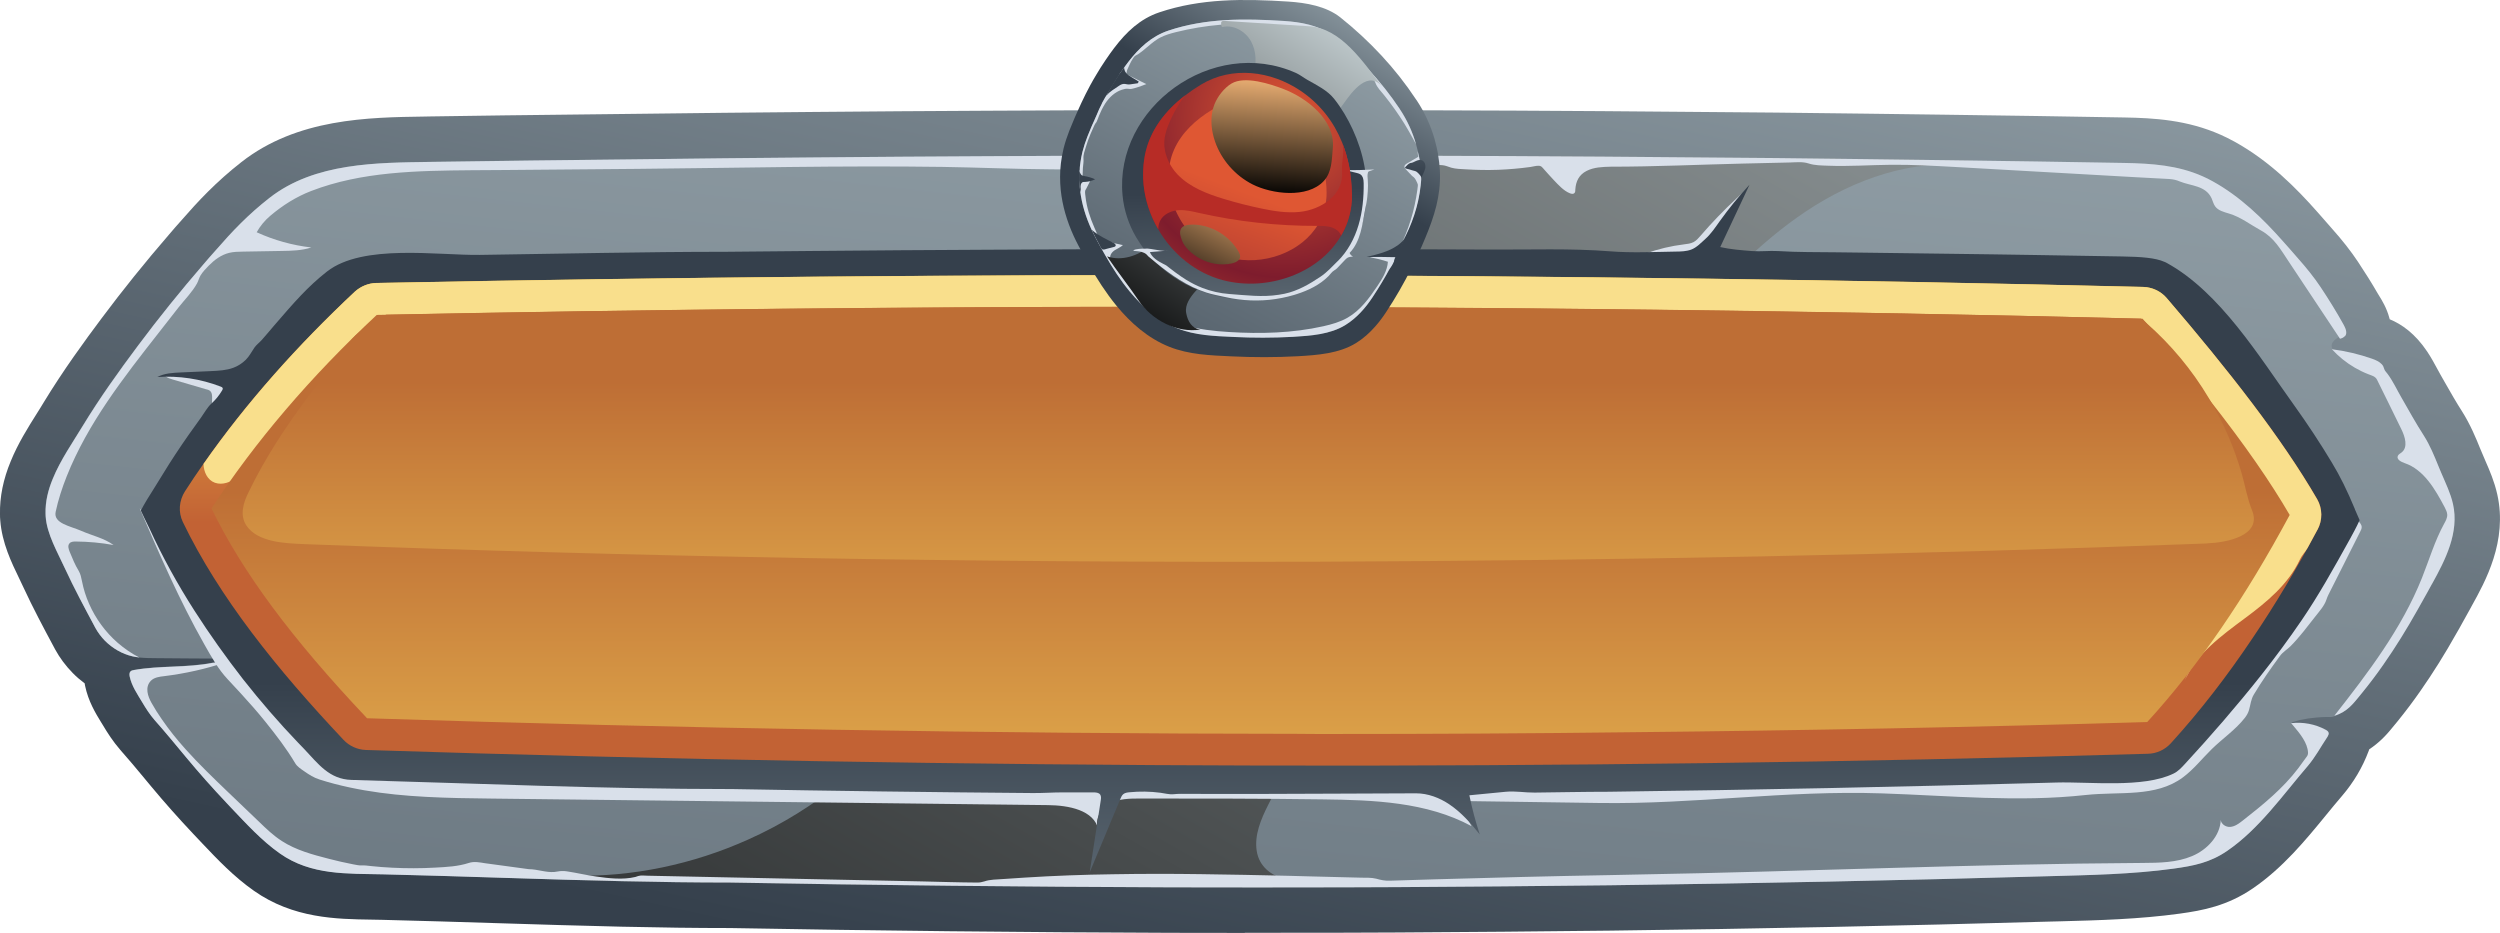<?xml version="1.0" encoding="UTF-8"?>
<svg xmlns="http://www.w3.org/2000/svg" xmlns:xlink="http://www.w3.org/1999/xlink" viewBox="0 0 481.55 179.7">
  <defs>
    <style>
      .cls-1 {
        fill: #f9df8c;
      }

      .cls-2 {
        fill: url(#_ÂÁ_Ï_ÌÌ_È_ËÂÌÚ_203);
      }

      .cls-3 {
        fill: url(#_ÂÁ_Ï_ÌÌ_È_ËÂÌÚ_202);
      }

      .cls-4 {
        fill: url(#_ÂÁ_Ï_ÌÌ_È_ËÂÌÚ_17-11);
      }

      .cls-5 {
        fill: url(#_ÂÁ_Ï_ÌÌ_È_ËÂÌÚ_17-10);
      }

      .cls-6 {
        fill: url(#_ÂÁ_Ï_ÌÌ_È_ËÂÌÚ_7);
      }

      .cls-7 {
        fill: url(#_ÂÁ_Ï_ÌÌ_È_ËÂÌÚ_10);
      }

      .cls-7, .cls-8, .cls-9, .cls-10 {
        mix-blend-mode: screen;
      }

      .cls-11 {
        fill: #d9e0ea;
      }

      .cls-12 {
        isolation: isolate;
      }

      .cls-8 {
        fill: url(#_ÂÁ_Ï_ÌÌ_È_ËÂÌÚ_10-2);
      }

      .cls-13 {
        fill: #b72c26;
        mix-blend-mode: multiply;
      }

      .cls-9 {
        fill: url(#_ÂÁ_Ï_ÌÌ_È_ËÂÌÚ_2);
      }

      .cls-10 {
        fill: url(#_ÂÁ_Ï_ÌÌ_È_ËÂÌÚ_2-2);
      }

      .cls-14 {
        fill: url(#_ÂÁ_Ï_ÌÌ_È_ËÂÌÚ_17-6);
      }

      .cls-15 {
        fill: url(#_ÂÁ_Ï_ÌÌ_È_ËÂÌÚ_17-7);
      }

      .cls-16 {
        fill: url(#_ÂÁ_Ï_ÌÌ_È_ËÂÌÚ_17-8);
      }

      .cls-17 {
        fill: url(#_ÂÁ_Ï_ÌÌ_È_ËÂÌÚ_17-5);
      }

      .cls-18 {
        fill: url(#_ÂÁ_Ï_ÌÌ_È_ËÂÌÚ_17-9);
      }

      .cls-19 {
        fill: url(#_ÂÁ_Ï_ÌÌ_È_ËÂÌÚ_17-2);
      }

      .cls-20 {
        fill: url(#_ÂÁ_Ï_ÌÌ_È_ËÂÌÚ_17-3);
      }

      .cls-21 {
        fill: url(#_ÂÁ_Ï_ÌÌ_È_ËÂÌÚ_17-4);
      }

      .cls-22 {
        fill: url(#_ÂÁ_Ï_ÌÌ_È_ËÂÌÚ_12-2);
      }

      .cls-23 {
        fill: url(#_ÂÁ_Ï_ÌÌ_È_ËÂÌÚ_12);
      }

      .cls-24 {
        fill: url(#_ÂÁ_Ï_ÌÌ_È_ËÂÌÚ_17);
      }
    </style>
    <linearGradient id="_ÂÁ_Ï_ÌÌ_È_ËÂÌÚ_17" data-name="¡ÂÁ˚ÏˇÌÌ˚È „‡‰ËÂÌÚ 17" x1="276.92" y1="-64.98" x2="219.53" y2="195.91" gradientUnits="userSpaceOnUse">
      <stop offset="0" stop-color="#9eacb3"/>
      <stop offset="1" stop-color="#35404c"/>
    </linearGradient>
    <linearGradient id="_ÂÁ_Ï_ÌÌ_È_ËÂÌÚ_17-2" data-name="¡ÂÁ˚ÏˇÌÌ˚È „‡‰ËÂÌÚ 17" x1="260.01" y1="-75.78" x2="196.67" y2="500.43" xlink:href="#_ÂÁ_Ï_ÌÌ_È_ËÂÌÚ_17"/>
    <linearGradient id="_ÂÁ_Ï_ÌÌ_È_ËÂÌÚ_2" data-name="¡ÂÁ˚ÏˇÌÌ˚È „‡‰ËÂÌÚ 2" x1="435.74" y1="-234.84" x2="100.31" y2="354.4" gradientUnits="userSpaceOnUse">
      <stop offset="0" stop-color="#dae6e9"/>
      <stop offset="1" stop-color="#000"/>
    </linearGradient>
    <linearGradient id="_ÂÁ_Ï_ÌÌ_È_ËÂÌÚ_17-3" data-name="¡ÂÁ˚ÏˇÌÌ˚È „‡‰ËÂÌÚ 17" x1="240.83" y1="243.22" x2="240.83" y2="131.46" xlink:href="#_ÂÁ_Ï_ÌÌ_È_ËÂÌÚ_17"/>
    <linearGradient id="_ÂÁ_Ï_ÌÌ_È_ËÂÌÚ_7" data-name="¡ÂÁ˚ÏˇÌÌ˚È „‡‰ËÂÌÚ 7" x1="240.87" y1="48.32" x2="240.87" y2="100.64" gradientUnits="userSpaceOnUse">
      <stop offset="0" stop-color="#f6cb51"/>
      <stop offset="1" stop-color="#c26234"/>
    </linearGradient>
    <linearGradient id="_ÂÁ_Ï_ÌÌ_È_ËÂÌÚ_12" data-name="¡ÂÁ˚ÏˇÌÌ˚È „‡‰ËÂÌÚ 12" x1="240.87" y1="186.88" x2="240.87" y2="94.76" gradientUnits="userSpaceOnUse">
      <stop offset="0" stop-color="#f6cf5a"/>
      <stop offset="1" stop-color="#be6e35"/>
    </linearGradient>
    <linearGradient id="_ÂÁ_Ï_ÌÌ_È_ËÂÌÚ_12-2" data-name="¡ÂÁ˚ÏˇÌÌ˚È „‡‰ËÂÌÚ 12" x1="240.44" y1="156.44" x2="240.44" y2="73.63" xlink:href="#_ÂÁ_Ï_ÌÌ_È_ËÂÌÚ_12"/>
    <linearGradient id="_ÂÁ_Ï_ÌÌ_È_ËÂÌÚ_17-4" data-name="¡ÂÁ˚ÏˇÌÌ˚È „‡‰ËÂÌÚ 17" x1="263.61" y1="-4.08" x2="245.57" y2="26.39" xlink:href="#_ÂÁ_Ï_ÌÌ_È_ËÂÌÚ_17"/>
    <linearGradient id="_ÂÁ_Ï_ÌÌ_È_ËÂÌÚ_17-5" data-name="¡ÂÁ˚ÏˇÌÌ˚È „‡‰ËÂÌÚ 17" x1="263.94" y1="-8.59" x2="205.87" y2="99.13" xlink:href="#_ÂÁ_Ï_ÌÌ_È_ËÂÌÚ_17"/>
    <linearGradient id="_ÂÁ_Ï_ÌÌ_È_ËÂÌÚ_17-6" data-name="¡ÂÁ˚ÏˇÌÌ˚È „‡‰ËÂÌÚ 17" x1="277.58" y1="7.74" x2="277.87" y2="35.72" gradientTransform="translate(-22.97 -6.68) rotate(.94) scale(1.06 1) skewX(1.83)" xlink:href="#_ÂÁ_Ï_ÌÌ_È_ËÂÌÚ_17"/>
    <linearGradient id="_ÂÁ_Ï_ÌÌ_È_ËÂÌÚ_17-7" data-name="¡ÂÁ˚ÏˇÌÌ˚È „‡‰ËÂÌÚ 17" x1="212.22" y1="11.46" x2="212.48" y2="36.66" xlink:href="#_ÂÁ_Ï_ÌÌ_È_ËÂÌÚ_17"/>
    <linearGradient id="_ÂÁ_Ï_ÌÌ_È_ËÂÌÚ_17-8" data-name="¡ÂÁ˚ÏˇÌÌ˚È „‡‰ËÂÌÚ 17" x1="266.54" y1="1.73" x2="266.88" y2="33.98" xlink:href="#_ÂÁ_Ï_ÌÌ_È_ËÂÌÚ_17"/>
    <linearGradient id="_ÂÁ_Ï_ÌÌ_È_ËÂÌÚ_17-9" data-name="¡ÂÁ˚ÏˇÌÌ˚È „‡‰ËÂÌÚ 17" x1="223.26" y1="4.85" x2="218.84" y2="12.52" xlink:href="#_ÂÁ_Ï_ÌÌ_È_ËÂÌÚ_17"/>
    <linearGradient id="_ÂÁ_Ï_ÌÌ_È_ËÂÌÚ_17-10" data-name="¡ÂÁ˚ÏˇÌÌ˚È „‡‰ËÂÌÚ 17" x1="215.54" y1="10.41" x2="209.49" y2="33.23" xlink:href="#_ÂÁ_Ï_ÌÌ_È_ËÂÌÚ_17"/>
    <linearGradient id="_ÂÁ_Ï_ÌÌ_È_ËÂÌÚ_2-2" data-name="¡ÂÁ˚ÏˇÌÌ˚È „‡‰ËÂÌÚ 2" x1="261.4" y1="-5.55" x2="213.06" y2="67.64" xlink:href="#_ÂÁ_Ï_ÌÌ_È_ËÂÌÚ_2"/>
    <linearGradient id="_ÂÁ_Ï_ÌÌ_È_ËÂÌÚ_17-11" data-name="¡ÂÁ˚ÏˇÌÌ˚È „‡‰ËÂÌÚ 17" x1="241.66" y1="98.6" x2="239.7" y2="36.8" xlink:href="#_ÂÁ_Ï_ÌÌ_È_ËÂÌÚ_17"/>
    <radialGradient id="_ÂÁ_Ï_ÌÌ_È_ËÂÌÚ_203" data-name="¡ÂÁ˚ÏˇÌÌ˚È „‡‰ËÂÌÚ 203" cx="247.66" cy="22.71" fx="247.66" fy="22.71" r="45.26" gradientUnits="userSpaceOnUse">
      <stop offset="0" stop-color="#df5733"/>
      <stop offset=".68" stop-color="#7e1c2d"/>
      <stop offset=".73" stop-color="#86212d"/>
      <stop offset=".82" stop-color="#9e2f2e"/>
      <stop offset=".93" stop-color="#c44631"/>
      <stop offset="1" stop-color="#df5733"/>
    </radialGradient>
    <linearGradient id="_ÂÁ_Ï_ÌÌ_È_ËÂÌÚ_202" data-name="¡ÂÁ˚ÏˇÌÌ˚È „‡‰ËÂÌÚ 202" x1="241.93" y1="31.23" x2="217.67" y2="95.06" gradientUnits="userSpaceOnUse">
      <stop offset=".09" stop-color="#df5733"/>
      <stop offset=".68" stop-color="#7e1c2d"/>
      <stop offset=".73" stop-color="#86212d"/>
      <stop offset=".82" stop-color="#9e2f2e"/>
      <stop offset=".93" stop-color="#c44631"/>
      <stop offset="1" stop-color="#df5733"/>
    </linearGradient>
    <linearGradient id="_ÂÁ_Ï_ÌÌ_È_ËÂÌÚ_10" data-name="¡ÂÁ˚ÏˇÌÌ˚È „‡‰ËÂÌÚ 10" x1="245.79" y1="14.45" x2="244.23" y2="37.85" gradientUnits="userSpaceOnUse">
      <stop offset="0" stop-color="#f3b577"/>
      <stop offset="1" stop-color="#000"/>
    </linearGradient>
    <linearGradient id="_ÂÁ_Ï_ÌÌ_È_ËÂÌÚ_10-2" data-name="¡ÂÁ˚ÏˇÌÌ˚È „‡‰ËÂÌÚ 10" x1="238.67" y1="36.07" x2="227.53" y2="57.92" xlink:href="#_ÂÁ_Ï_ÌÌ_È_ËÂÌÚ_10"/>
  </defs>
  <g class="cls-12">
    <g id="Layer_2">
      <g id="Layer_1-2" data-name="Layer_1">
        <g>
          <g>
            <path class="cls-24" d="M239.79,179.7c-4.77,0-9.54,0-14.31-.02-28.51-.1-57.09-.41-84.94-.92h-.16c-6.26,0-13.07-.09-20.65-.26-7.98-.18-15.98-.43-23.97-.68-7.37-.23-14.75-.46-22.11-.64l-2.12-.04c-6.7-.1-15.04-.22-22.62-5.56-3.87-2.71-7.04-6.06-9.84-9.01l-1.91-2.02c-2.79-2.96-5.49-6-8-9.02l-1.38-1.66c-1.51-1.82-3.01-3.63-4.59-5.4-1.48-1.71-2.51-3.35-3.34-4.74l-.4-.65c-1.03-1.68-2.44-3.98-3.07-7.02-.03-.15-.05-.29-.07-.43-.81-.6-1.58-1.26-2.3-1.99-1.4-1.44-2.5-2.93-3.37-4.52l-.37-.69c-1.94-3.62-3.94-7.37-5.75-11.28-.26-.58-.54-1.15-.82-1.73-1.48-3.05-3.32-6.84-3.65-11.2-.04-.39-.05-.76-.05-1.16-.07-3.32.63-6.76,2.07-10.22,1.4-3.43,3.33-6.5,5.04-9.21.45-.72.9-1.42,1.31-2.12,3.75-6.17,7.94-11.91,11.17-16.22,4.01-5.37,8.38-10.8,12.97-16.11.81-.96,1.65-1.92,2.49-2.85,2.99-3.44,6.54-7.27,11.44-11.1,10.77-8.43,24.4-8.62,35.35-8.78l1.04-.02c9.53-.16,18.9-.26,28.29-.37l11.33-.13c5.65-.08,11.31-.14,16.98-.2l16.97-.16,16.98-.14,16.92-.1,16.94-.08,16.91-.04c5.63-.02,11.26-.02,16.92-.02s11.26,0,16.9.02c5.58,0,11.22.02,16.85.04l16.83.06,16.85.1c5.62.04,11.23.08,16.84.14l16.75.14c5.64.06,11.24.12,16.85.2,5.05.06,10.14.13,15.23.2l18.26.26c5.6.08,11.19.18,16.76.28,5.59.1,12.08.46,18.53,3.34.84.37,1.74.82,2.65,1.32,6.87,3.79,12.1,9.19,15.88,13.46l.68.77c.74.83,1.48,1.66,2.2,2.51,2,2.24,3.65,4.34,5.05,6.45,1.44,2.17,2.67,4.14,3.77,6.05l.21.34c.6.97,1.52,2.44,2.04,4.41.02.07.04.14.06.22,2.27.93,4.89,2.74,7.21,6.21.77,1.15,1.36,2.25,1.88,3.21.22.42.44.83.68,1.24l.82,1.44c1.13,1.98,2.19,3.85,3.33,5.62,1.62,2.56,2.71,5.22,3.5,7.18.18.41,1.02,2.4,1.02,2.4.81,1.85,1.72,3.94,2.28,6.44,2.02,9-2.33,16.81-4.92,21.47l-.43.79c-.51.93-1.02,1.86-1.54,2.77-.3.57-.62,1.12-.94,1.66-2.24,4-4.55,7.69-6.97,11.15-1.38,1.99-2.87,3.96-4.4,5.85l-.57.69c-.61.75-1.36,1.69-2.32,2.63-.8.78-1.66,1.48-2.57,2.08l-.13.36c-1.17,3.12-2.89,6.02-5.1,8.6-1.06,1.23-2.08,2.48-3.12,3.75-3.88,4.74-8.28,10.12-14.07,14.08-4.93,3.38-9.68,4.26-14.11,4.87-7.78,1.07-15.56,1.28-23.09,1.48l-2.01.05c-28,.8-56.44,1.39-84.53,1.74-13.71.16-27.39.28-41.1.36-3.41,0-6.78.02-10.15.04-6.42.01-12.8.02-19.18.02Z"/>
            <path class="cls-19" d="M468.45,112.45c-.66,1.2-1.31,2.43-1.99,3.61-.26.48-.55.96-.81,1.45-2.04,3.61-4.2,7.14-6.59,10.55-1.27,1.84-2.63,3.61-4.03,5.34-.72.85-1.4,1.77-2.21,2.58-.66.66-1.42,1.18-2.28,1.58-.35.15-.72.37-1.09.48-.46.13-1.01.04-1.49.07-1.12.02-2.23.13-3.35.28-.55.09-1.09.2-1.64.31-.18.04-1.51.46-1.58.39.77.83,1.73,1.47,2.78,1.86.53.2,1.07.35,1.64.42.24.02.48.02.72,0,.53-.07.99.11,1.51.22-.83,2.19-2.06,4.23-3.57,6-4.77,5.58-9.33,12.09-15.46,16.29-3.31,2.28-6.46,2.89-10.38,3.44-7.97,1.09-16.23,1.23-24.15,1.45-28.11.81-56.25,1.38-84.39,1.75-12.09.13-24.15.26-36.24.33-1.6,0-3.2.02-4.8.02-3.37,0-6.77.02-10.14.04-11.15.02-22.27.04-33.41,0-28.27-.11-56.54-.39-84.83-.92-6.92,0-13.84-.11-20.76-.26-2.52-.04-5.06-.11-7.58-.2-12.85-.33-25.68-.83-38.49-1.12-6.98-.18-13.9.22-19.93-4.01-3.53-2.47-6.55-5.82-9.48-8.89-.28-.31-.59-.63-.9-.96-2.63-2.78-5.19-5.67-7.66-8.63-2.04-2.45-4.03-4.9-6.15-7.29-.9-1.03-1.64-2.19-2.34-3.37-.94-1.58-2.04-3.15-2.43-4.99-.04-.31-.07-.68.13-.92.18-.22.46-.28.72-.31,4.99-.9,10.2-.42,15.11-1.4,1.01-.18,1.99-.44,2.96-.77-4.55-.02-9.09-.04-13.62-.09-1.16,0-2.3-.02-3.44-.13-.44-.07-.85-.13-1.29-.22-2.01-.46-3.85-1.55-5.32-3-.72-.74-1.36-1.6-1.86-2.52-2.01-3.77-4.07-7.55-5.87-11.45-1.4-3.07-3.48-6.61-3.7-10.01-.02-.18-.02-.35-.02-.53-.07-2.32.5-4.58,1.4-6.74,1.49-3.61,3.85-7.01,5.76-10.16,3.26-5.36,6.92-10.49,10.69-15.5,4.01-5.36,8.21-10.55,12.59-15.63.81-.94,1.58-1.84,2.36-2.69,3.2-3.68,6.22-6.85,10.34-10.09,8.76-6.83,20.74-6.77,31.14-6.94,13.36-.22,26.41-.33,39.59-.48,5.67-.09,11.32-.15,16.97-.22,5.67-.04,11.3-.09,16.97-.15,5.65-.04,11.28-.09,16.95-.13,5.65-.04,11.28-.07,16.93-.11,5.65-.02,11.25-.07,16.9-.09,5.65,0,11.28,0,16.9-.02s11.25-.02,16.88-.02c3.04,0,6.07,0,9.11.02,2.58-.02,5.19,0,7.77,0,5.61,0,11.21.02,16.84.02,5.61.02,11.23.04,16.84.07,5.61.04,11.21.07,16.82.11s11.21.07,16.82.13c5.58.04,11.19.11,16.77.15,5.61.04,11.19.11,16.79.2,5.58.04,11.17.13,16.75.22,1.16.02,2.34.02,3.5.04,4.42.07,8.82.13,13.23.2,5.58.07,11.17.18,16.73.28,5.32.09,10.34.44,15.13,2.56.63.28,1.29.61,1.93.96,5.26,2.91,9.63,7.14,13.6,11.63.92,1.05,1.86,2.08,2.76,3.15,1.6,1.8,3.13,3.66,4.44,5.63,1.23,1.84,2.39,3.7,3.48,5.58.48.81,1.12,1.69,1.36,2.61.04.11.07.24.07.37-.02.44-.37.61-.74.77-.99.39-2.63,1.38-1.75,2.69.28.44.81.61,1.29.77,1.12.35,2.23.7,3.35,1.03.42.13.81.22,1.23.22.33-.02.61-.07.94,0,1.75.31,3.13,1.8,4.07,3.22.85,1.27,1.51,2.65,2.28,3.99,1.42,2.47,2.8,4.97,4.36,7.4,1.14,1.8,1.99,3.83,2.78,5.82.2.46.39.9.57,1.34.83,1.97,1.8,3.92,2.26,6,1.23,5.45-1.47,10.73-4.03,15.33Z"/>
            <path class="cls-9" d="M379.57,31.98c-11.08-1.47-22.33,2.5-31.64,8.69-9.31,6.2-16.97,14.52-24.55,22.73-11.23,12.2-22.47,24.39-33.68,36.59-6.31,6.85-12.61,13.71-18.92,20.56-3.15,3.44-6.31,6.85-9.46,10.29-1.58,1.71-3.13,3.46-4.73,5.12-5.1,5.32-9.02,12.52-12.31,19.07-1.4,2.78-2.69,5.82-2.21,8.89.5,3.07,2.8,4.71,5.58,5.5,1.51.42,2.96.44,4.51.5,7.23.26,14.45.7,21.68.92-1.6,0-3.2.02-4.8.02-3.37,0-6.77.02-10.14.04-11.15.02-22.27.04-33.41,0-28.27-.11-56.54-.39-84.83-.92-6.92,0-13.84-.11-20.76-.26-2.52-.04-5.06-.11-7.58-.2-.68-.26-1.36-.55-2.04-.85,11.58.28,23.21-2.19,33.79-6.94,6.57-2.93,12.74-6.77,18.31-11.34,6.2-5.1,10.73-11.36,16.05-17.25,7.75-8.56,15.5-17.14,23.25-25.71,15.5-17.14,31.01-34.29,46.51-51.43,3.46-3.85,7.09-7.97,8.01-13.05.94-5.1-2.06-11.3-7.23-11.78.42-.42.81-.81,1.23-1.2,2.58-.02,5.19,0,7.77,0,5.61,0,11.21.02,16.84.02,5.61.02,11.23.04,16.84.07,5.61.04,11.21.07,16.82.11s11.21.07,16.82.13c5.58.04,11.19.11,16.77.15,5.61.04,11.19.11,16.79.2,5.58.04,11.17.13,16.75.22,1.16.02,2.34.02,3.5.04.15.35.28.72.44,1.07Z"/>
            <path class="cls-11" d="M450.01,93.22c.83,2.64,2.27,5.08,4.18,7.08.34.35.72.75.72,1.24,0,.29-.13.55-.26.81-1.27,2.52-2.54,5.05-3.81,7.57-.65,1.28-1.29,2.56-1.94,3.84-.28.56-.58,1.1-.77,1.7-.4,1.23-1.32,2.22-2.11,3.23-1.51,1.93-3.05,3.99-4.78,5.74-.69.7-1.5,1.12-2.09,1.94-1.76,2.4-3.49,4.85-5.01,7.4-.58.96-.63,1.93-.93,2.98-.16.55-.44,1.04-.79,1.5-1.8,2.31-4.33,4.02-6.41,6.06-1.84,1.81-3.46,3.88-5.53,5.42-5.26,3.92-12.19,2.69-18.71,3.4-13.01,1.43-26.14.13-39.22-.31-18.68-.63-35.85,2.12-54.54,1.85-9.05-.13-18.1-.26-27.14-.39.86,1.62,1.71,3.24,2.57,4.85-8.64-4.68-18.89-5.03-28.71-5.16-11.71-.16-23.43-.16-35.15-.16-2.01,0-4.11.02-5.87.99-1.76.97-2.99,3.21-2.13,5.03-.81-3.83-5.8-4.71-9.71-4.75-35.74-.42-71.49-.84-107.23-1.26-4.19-.05-8.38-.1-12.57-.33-3.97-.21-7.94-.58-11.86-1.26-1.95-.34-3.89-.75-5.8-1.25-.96-.25-1.91-.53-2.85-.83-1.16-.37-1.97-.9-2.99-1.61-.6-.42-1.32-.87-1.7-1.51-1.67-2.82-3.72-5.48-5.78-8.04-1.5-1.87-3.09-3.66-4.71-5.43-.82-.9-1.66-1.79-2.49-2.68-1.91-2.03-3.19-4.4-4.57-6.83-4.75-8.4-8.61-17.26-12.41-26.13,10.06,12.71,21.64,24.82,31.7,37.53,2.69,3.4,5.5,6.91,9.37,8.88,3.95,2.02,8.55,2.22,12.98,2.36,107.09,3.55,214.33,2.73,321.36-2.43,5.92-.29,12.08-.65,17.26-3.54,4.23-2.36,7.41-6.19,10.31-10.07,8.21-10.95,14.91-24.83,20.16-37.47Z"/>
            <path class="cls-11" d="M330.51,45.63c-.89,1.22-1.85,2.44-3.17,3.17-1.83,1.02-4.06.94-6.14.69-1.4-.16-2.79-.39-4.17-.68,2.37-.85,4.84-1.43,7.34-1.74.63-.08,1.28-.14,1.85-.44.54-.29.95-.77,1.35-1.23,1.09-1.26,2.21-2.5,3.37-3.7,1.16-1.2,2.35-2.37,3.57-3.51.34-.32.68-.63,1.03-.94.18-.16.36-.32.53-.48.13-.12.29-.31.45-.37-.68,1.25-1.5,2.45-2.26,3.65-.77,1.21-1.55,2.42-2.36,3.6-.45.66-.91,1.31-1.38,1.96Z"/>
            <path class="cls-11" d="M39.81,75c.22.06.45.13.63.28.42.34.43.96.42,1.49-.03,1-.06,2-.1,3,1.28-2.19,2.53-4.4,3.73-6.63-1.99-1.08-4.37-1.07-6.63-1.02-1,.02-1.99.04-2.99.06-.51,0-1.02.02-1.53.03-.23,0-.47,0-.7.01-.12,0-.56-.06-.66.03-.47.44,1.53.91,1.7.97.96.28,1.91.56,2.87.84,1.08.32,2.16.63,3.24.95Z"/>
            <path class="cls-11" d="M52.58,123.04c-.89-1.76-1.79-3.64-1.64-5.6.03-.33.09-.67.29-.93.31-.41.86-.53,1.37-.62,7.25-1.29,14.55-2.32,21.87-3.11-1.46-.55-3.01-.54-4.57-.47-4.95.24-9.92.21-14.87-.07-2.84-.16-5.76-.41-8.49.4,1.16,2.06,1.85,4.35,2.79,6.52.94,2.17,2.21,4.3,4.18,5.61-.16-.68-.62-1.11-.93-1.74Z"/>
            <path class="cls-11" d="M433.62,94c1.67.2,3.36.51,4.86,1.27,1.5.76,2.82,2.01,3.35,3.61.51,1.54.25,3.22-.02,4.82,1.21-1.34,2.12-2.96,2.63-4.7.09-.31.17-.64.11-.96-.05-.26-.18-.49-.31-.71-.78-1.33-1.58-2.64-2.41-3.93-.22-.35-.45-.7-.77-.95-.49-.39-1.13-.51-1.75-.6-.19-.03-.37-.05-.56-.08-2.09-.26-4.19-.29-6.29-.23-.39.01-.73,0-1.11-.08-.4-.08-.79.02-1.19.09-1.03.17-2.07.31-3.11.41-1.04.11-2.09.18-3.13.22-.52.02-1.05.04-1.57.04-.26,0-.52,0-.79,0-.24,0-.52.03-.75,0,.84.15,1.68.31,2.52.47,1.04.2,2.07.41,3.11.62.52.11,1.03.21,1.55.32.18.04.35.06.53.03.3-.05.57-.02.88,0,1.26.08,2.51.15,3.76.29.16.02.31.03.47.05Z"/>
            <path class="cls-20" d="M453.61,98.09c-1.54-3.7-2.86-6.36-4.42-8.94-2.2-3.68-4.68-7.44-7.36-11.18-6.66-9.28-14.19-21.65-24.41-27.29-.16-.1-.34-.18-.5-.24-1.74-.78-4.5-.98-8.12-1.04-5.58-.1-11.14-.2-16.71-.28-5.56-.08-11.14-.18-16.71-.24-5.58-.08-11.14-.16-16.73-.22-1.61-.02-3.23-.04-4.84-.06-3.78-.05-7.56,0-11.33-.24-1.67-.1-3.32.13-5,0-2.05-.16-4.12-.32-6.13-.77,1.88-4.01,3.76-8.01,5.65-12.02-2.06,2.22-3.98,4.57-5.74,7.03-.85,1.19-1.68,2.46-2.79,3.44-.82.73-1.68,1.66-2.72,2.04-.95.35-1.98.37-2.99.38-4.2.07-8.43.28-12.6-.05-7.64-.6-15.38-.3-23.04-.34-20.94-.1-41.89-.17-62.84-.09-5.64.02-11.26.02-16.89.04-11.24.04-22.51.12-33.77.18-5.64.04-11.28.1-16.91.14-5.64.06-11.28.1-16.93.16-15.77,0-31.55.38-47.32.6-8.1.12-22.55-2.2-29.47,3.2-3.72,2.92-6.28,5.88-10.18,10.4-.8.93-1.58,1.89-2.4,2.8-.46.51-1.03.92-1.42,1.48-.56.81-.95,1.64-1.66,2.34-.68.66-1.49,1.19-2.38,1.52-1.35.5-2.81.57-4.24.64-1.96.09-3.91.17-5.87.26-1.55.07-3.17.15-4.54.88,4.14-.28,8.34.35,12.22,1.85.15.06.31.13.37.28.06.16-.03.33-.12.48-.58.96-1.25,1.79-2.07,2.53-.77.7-1.35,1.8-1.96,2.64-.81,1.11-1.61,2.22-2.39,3.34-1.75,2.5-3.44,5.04-5.02,7.65-.5.82-1.02,1.66-1.56,2.52-.84,1.32-2,3.16-2.64,4.44.22.48.46.98.66,1.4.38.74.72,1.48,1.06,2.18,2.44,5.32,5.34,10.6,8.6,15.69,2.94,4.58,6.1,9.02,9.38,13.23,3.34,4.24,6.9,8.36,10.62,12.24l1.1,1.14c2.78,2.94,4.88,5.88,9.18,6,24.31.68,48.64,1.76,72.95,1.76h.34c19.3.36,38.61.61,57.91.77,1.89.02,3.82-.13,5.74-.13,1.98,0,3.96,0,5.94,0,.48,0,1.04.04,1.31.43.21.31.17.72.11,1.09-.72,4.63-1.43,9.26-2.14,13.9,1.97-4.73,3.94-9.46,5.92-14.18.14-.33.28-.67.56-.9.32-.26.75-.32,1.15-.36,1.99-.2,4.01-.17,5.99.09.86.11,1.71.37,2.57.28.95-.1,1.91-.07,2.87-.06,4.23,0,8.45.01,12.68.01h.63c10.16,0,20.34-.11,30.49-.12,2.3,0,4.55.86,6.44,2.14,2.29,1.54,4.13,3.64,5.85,5.79-.82-2.47-1.49-5-2.01-7.55,2.34-.23,4.67-.45,7.01-.68,1.88-.18,3.67.18,5.56.16,4.75-.05,9.49-.16,14.24-.16,27.95-.36,56.26-.94,84.11-1.72l2.16-.06c6.32-.18,16.71,1.12,22.55-1.72.88-.42,1.56-1.16,2.22-1.88,5.02-5.44,9.94-11.12,14.55-16.93,2.84-3.58,5.52-7.22,7.96-10.8,3.2-4.7,5.98-9.66,9.3-15.65.36-.66,1.3-2.36,1.82-3.56-.08-.18-.7-1.58-.92-2.1ZM435.13,113.77c-2.3,3.4-4.84,6.82-7.52,10.2-4.14,5.24-8.84,10.7-13.97,16.27-.98.28-3.02.62-7.12.62-1.58,0-3.16-.04-4.66-.08-1.56-.04-3.02-.08-4.38-.08-.56,0-1.1,0-1.62.02l-2.16.06c-27.79.78-56.04,1.36-83.95,1.72-22.33.28-45.02.42-67.47.42-5.56,0-11.12,0-16.69-.02-27.93-.1-56.32-.4-84.37-.92h-.42c-17.65,0-35.55-.58-52.88-1.14-6.46-.2-12.9-.42-19.35-.6-.44-.4-1.1-1.12-1.6-1.66-.38-.42-.76-.84-1.16-1.24l-1.1-1.16c-3.5-3.66-6.86-7.52-9.98-11.52-.94-1.2-2.08-2.29-2.89-3.56-.98-1.55-1.97-3.1-2.95-4.66-.23-.36-.47-.78-.34-1.19.17-.57.9-.72,1.5-.76,8.86-.67,17.72-1.33,26.58-2-8.52-.83-17.05-1.65-25.57-2.48-1.8-.17-3.63-.36-5.3-1.04-1.18-.48-2.28-1.25-3.03-2.3-.32-.45-.57-.95-.9-1.4-.47-.66-.83-1.38-1.2-2.1-.47-.89-.92-1.78-1.37-2.68-.08-.17-.88-1.48-.79-1.62.5-.78.98-1.54,1.42-2.28,2.92-4.8,6.42-9.62,9.16-13.29,3.54-4.74,7.36-9.46,11.34-14.07,3.64-4.22,5.82-6.74,8.78-9.06.32-.24,2.26-1.48,9.64-1.48,2.3,0,4.66.12,6.94.22,2.18.1,4.22.18,6.12.18h.74c4.74-.06,9.48-.14,14.25-.22,10.8-.18,21.97-.38,32.93-.38,5.74-.06,11.36-.1,17.01-.16,5.64-.04,11.26-.1,16.91-.14,11.24-.06,22.49-.14,33.73-.18,5.62-.02,11.24-.02,16.85-.04,5.76-.02,11.54-.02,17.31-.02,32.21,0,65,.16,100.22.5,5.58.06,11.14.12,16.73.2,5.56.06,11.14.14,16.71.22,5.56.06,11.12.16,16.69.24,5.56.08,11.12.18,16.69.28,2.68.04,3.86.16,4.36.26,6.5,3.78,12.4,12.24,17.61,19.71,1.06,1.52,2.1,3.02,3.1,4.42.99,1.38,2.66,2.84,2.47,4.73-5.69,2.62-11.98,3.94-18.25,3.83,6.78.08,13.56.56,20.3,1.42.47.06.95.13,1.37.35,1.02.55,1.33,1.77,1.97,2.65.29.4.71.63.97,1.05.14.23,1.04,1.81.93,2.01-2.96,5.36-5.52,9.84-8.32,13.97Z"/>
            <path class="cls-11" d="M448.39,141.83s-.06.09-.09.13c-1.26,1.89-2.35,3.91-3.83,5.65-4.78,5.56-9.32,12.08-15.47,16.29-3.3,2.26-6.44,2.88-10.36,3.42-7.98,1.1-16.23,1.24-24.15,1.46-28.13.8-56.26,1.38-84.39,1.74-13.69.16-27.35.28-41.04.36-3.38,0-6.76.02-10.14.04-11.14.02-22.27.04-33.41,0-28.27-.1-56.54-.4-84.81-.92-6.92,0-13.85-.1-20.77-.26-15.37-.34-30.73-.96-46.08-1.32-6.98-.16-13.91.22-19.91-4-3.54-2.48-6.56-5.82-9.48-8.88-.3-.32-.6-.64-.9-.96-2.64-2.8-5.2-5.68-7.66-8.64-2.04-2.44-4.04-4.9-6.16-7.28-.9-1.04-1.64-2.2-2.34-3.38-.94-1.58-2.04-3.14-2.42-4.98-.06-.32-.08-.68.12-.92.18-.22.46-.28.72-.32,5-.88,10.2-.4,15.13-1.38.86-.04,1.74-.08,2.62-.14-3.88,1.3-7.88,2.2-11.94,2.7-.92.1-1.94.24-2.58.9-1.2,1.26-.56,3.02.14,4.26.6,1.08,1.26,2.12,1.96,3.12,1.4,2.04,2.94,3.96,4.58,5.78,2.6,2.9,5.4,5.6,8.22,8.3,1.98,1.9,3.96,3.8,5.96,5.7,1.38,1.34,2.76,2.66,4.38,3.7,2.72,1.76,5.92,2.62,9.04,3.42,1.54.4,3.1.76,4.66,1.06.56.1,1.1.24,1.68.22.58-.04,1.16.06,1.76.12,1.36.14,2.74.26,4.12.32,2.76.14,5.54.14,8.3-.02,2.22-.12,4.36-.22,6.46-.9,1.04-.34,2.1-.1,3.14.06,2.8.38,5.6.76,8.4,1.14,1.66,0,3.28.68,4.94.54.48-.04.96-.18,1.44-.18.32-.02.64.02.96.06,1.88.28,3.76.74,5.66,1,2.4.34,5.14.66,7.54.08.18-.04.34-.12.54-.18.56-.18,1.22-.06,1.8-.06,3.52.08,7.04.16,10.58.22,7.04.16,14.11.3,21.17.44,7.06.16,14.15.3,21.21.44,3.52.08,7.04.2,10.56.22.48,0,.88-.08,1.34-.22,1.14-.4,2.44-.36,3.64-.46,1.4-.1,2.8-.2,4.22-.28,5.62-.36,11.24-.56,16.89-.64,5.64-.1,11.28-.1,16.93-.02,5.62.06,11.26.2,16.91.32,1.24.04,2.48.06,3.72.1,3.44.08,6.86.16,10.3.26.96.02,1.96-.04,2.9.2.92.26,1.68.42,2.66.38,2.82-.08,5.66-.18,8.5-.26,5.66-.16,11.34-.32,17.01-.46,5.66-.14,11.34-.26,17.01-.36,1.56-.04,3.12-.06,4.68-.1,32.91-.58,64.82-2.04,97.74-2.24,3.24-.02,6.56-.06,9.54-1.32,2.9-1.22,5.4-3.88,5.52-6.96.06.78.96,1.4,1.8,1.34.94-.06,1.74-.68,2.48-1.26,3.83-3,7.7-6.14,10.65-10.04.54-.71,1.03-1.45,1.58-2.16.21-.26.31-.5.3-.84-.08-1.9-1.59-3.72-2.75-5.09-.17-.2-.33-.39-.5-.59,2.27-.27,4.62.17,6.64,1.26.26.14.53.32.59.6.05.23-.05.46-.18.67Z"/>
            <path class="cls-11" d="M468.46,112.45c-.66,1.2-1.32,2.42-2,3.6-.26.5-.54.98-.82,1.46-2.02,3.6-4.2,7.14-6.58,10.54-1.28,1.84-2.62,3.62-4.02,5.34-1.32,1.58-2.42,3.22-4.38,4.1-.34.16-.68.28-1.02.38,6.5-8.28,12.96-16.75,16.87-26.53,1.4-3.5,2.46-7.14,4.28-10.46.3-.54.62-1.12.6-1.74-.02-.5-.26-.96-.48-1.4-1.84-3.48-4.02-7.28-7.74-8.54-.68-.24-1.54-.68-1.32-1.34.12-.34.48-.5.76-.72,1.26-1,.66-3-.06-4.46-1.57-3.18-3.1-6.38-4.69-9.54-.34-.67-1-.79-1.65-1.05-1.81-.7-3.5-1.69-5.01-2.91-.72-.59-1.4-1.22-2.03-1.91,2.63.33,5.22.95,7.72,1.82.68.24,1.41.55,1.91,1.09.25.27.35.55.45.89.11.36.39.62.62.92,1.06,1.42,1.79,3.03,2.67,4.55,1.42,2.48,2.8,4.98,4.36,7.4,1.14,1.8,1.98,3.84,2.78,5.82.2.46.38.9.56,1.34.84,1.98,1.8,3.92,2.26,6,1.22,5.44-1.46,10.72-4.02,15.33Z"/>
            <path class="cls-11" d="M451.63,64.77c-.22.26-.56.4-.9.48-3.26-4.92-6.54-9.82-9.8-14.75-1.66-2.48-2.86-4.7-5.44-6.12-2.06-1.12-3.84-2.56-6.12-3.24-.98-.3-2.08-.56-2.68-1.38-.34-.46-.46-1.06-.7-1.58-1.16-2.46-3.94-2.34-6.1-3.22-.7-.3-1.26-.42-2.04-.48-2.12-.12-4.24-.22-6.36-.34-4.24-.24-8.46-.48-12.7-.72-7.42-.42-14.85-.84-22.27-1.26-4.08-.22-8.18-.46-12.28-.42-4.04.04-8.06.34-12.1.18-1.26-.05-2.56-.04-3.76-.43-1.18-.39-2.44-.22-3.67-.19-3.02.07-6.04.14-9.06.21-8.46.2-16.94.6-25.4.6-1.59.04-3.24.09-4.65.82-1.46.75-2.05,1.99-2.16,3.55-.01.21.01.49-.13.66-.26.31-.61.21-.94.08-1.17-.46-2.2-1.61-3.05-2.5-.63-.65-1.22-1.34-1.83-2.01-.4-.44-.56-.77-1.13-.78-.51-.01-1.09.17-1.6.24-2.05.28-4.11.46-6.18.54-2.06.07-4.11.04-6.17-.09-.94-.06-1.95-.06-2.87-.32-.58-.17-1.09-.43-1.7-.48-2.06-.17-4.22.04-6.29.06-2.12.03-4.25.05-6.37.08-8.49.11-16.99.22-25.48.32-3.69.05-7.39.09-11.08.14-1.92.02-3.84.25-5.59,1.1-2.54,1.23-.83,4.42-1.24,6.55-.25-2.68-.83-5.85-3.3-6.92-.92-.4-1.94-.41-2.94-.42-.13,0-.25,0-.38,0-4.23-.04-8.47-.08-12.71-.11-6.99-.05-13.92-.36-20.92-.47-19.59-.28-39.17.2-58.76.38-8.5.06-17.03.14-25.53.22-2.12.02-4.26.04-6.38.04-10.46.1-21.19.24-30.93,4-2.93,1.13-5.5,2.77-7.87,4.77-1.06.89-1.95,1.97-2.63,3.18,3.32,1.52,6.89,2.52,10.52,2.93-1.83.6-3.8.64-5.73.67-2.48.04-4.97.08-7.45.13-.89.01-1.79.03-2.65.24-1.53.38-2.82,1.34-3.91,2.45-.56.57-1.17,1.2-1.59,1.89-.3.49-.41,1.06-.69,1.56-.91,1.66-2.4,3.14-3.57,4.63-1.27,1.62-2.54,3.24-3.8,4.86-6.78,8.64-13.67,17.45-17.73,27.67-.88,2.22-1.62,4.48-2.12,6.82-.48,2.24,2.82,2.74,4.92,3.66,2.08.92,4.4,1.4,6.24,2.74-2.4-.44-4.84-.66-7.3-.68-.42,0-.92.02-1.2.36-.38.42-.18,1.08.04,1.62.54,1.3,1.02,2.5,1.74,3.68.36.62.48,1.24.62,1.94.3,1.54.76,3.02,1.4,4.44,1.26,2.86,3.14,5.42,5.5,7.48,1.28,1.1,2.66,2.06,4.16,2.82-.44-.06-.86-.12-1.3-.22-2.02-.46-3.86-1.54-5.32-3-.72-.74-1.36-1.58-1.86-2.5-2.02-3.78-4.06-7.56-5.86-11.46-1.4-3.06-3.48-6.6-3.7-10-.02-.18-.02-.34-.02-.52-.06-2.32.5-4.58,1.4-6.74,1.48-3.62,3.86-7.02,5.76-10.16,3.26-5.36,6.92-10.48,10.68-15.51,4-5.36,8.2-10.56,12.58-15.63.8-.94,1.58-1.84,2.36-2.7,3.2-3.68,6.22-6.86,10.34-10.08,8.74-6.84,20.73-6.78,31.13-6.94,13.37-.22,26.41-.34,39.6-.5,5.66-.08,11.3-.14,16.97-.2,5.66-.06,11.3-.1,16.97-.16,5.64-.04,11.28-.1,16.95-.14,5.64-.04,11.28-.06,16.93-.1,5.64-.02,11.26-.06,16.91-.08,5.64-.02,11.26-.02,16.91-.04,5.62-.02,11.24-.02,16.89-.02s11.24,0,16.87.02c5.6,0,11.22.02,16.85.04,5.6.02,11.22.04,16.83.06,5.62.04,11.22.06,16.83.1,5.6.04,11.2.08,16.81.14,5.6.04,11.2.1,16.79.14,5.6.06,11.18.12,16.79.2,5.58.06,11.16.14,16.75.22,5.58.08,11.16.16,16.75.24,5.58.08,11.16.18,16.73.28,5.32.1,10.32.44,15.13,2.58.64.28,1.28.6,1.92.96,5.26,2.9,9.64,7.14,13.6,11.62.92,1.04,1.86,2.08,2.76,3.14,1.6,1.8,3.12,3.66,4.44,5.64,1.58,2.38,3.08,4.8,4.46,7.3.36.66.72,1.56.22,2.14Z"/>
          </g>
          <g>
            <path class="cls-6" d="M446.38,102.05c-3.91,7.34-8.07,14.34-12.54,20.94-4.86,7.25-10.09,14.03-15.72,20.21-1.13,1.22-2.72,1.96-4.4,1.99-112.83,3.3-227.27,3-343.25-.73-1.62-.06-3.18-.76-4.28-1.93-12.84-13.61-23.97-27.46-30.97-41.98-.92-1.9-.73-4.13.4-5.9,1.16-1.8,2.35-3.58,3.58-5.32,8.29-11.83,18.1-22.81,29.17-33.18,1.13-1.01,2.6-1.62,4.1-1.65,114.23-2.26,227.67-1.99,340.37.76,1.74.06,3.39.83,4.53,2.17,11.83,13.79,22.17,27,28.96,38.71,1.04,1.8,1.07,4.04.06,5.9Z"/>
            <path class="cls-1" d="M446.38,102.05c-.62,1.16-1.24,2.31-1.87,3.46-.44.8-1.12,1.44-1.5,2.26-2.29,4.86-6.41,8.21-10.64,11.35-4.5,3.34-9.27,6.82-11.58,11.92.49-.88.97-1.76,1.46-2.63,5.16-9.32,10.3-18.61,15.05-28.15-.7-1.22-1.47-2.45-2.23-3.64-3.06-4.8-6.6-9.29-10.55-13.42-1.8-1.87-3.85-3.55-5.53-5.53-1.16-1.31-2.75-1.62-4.4-2.11-6.85-2.02-13.97-2.6-21.07-3.12-89.28-6.76-179.02-9.02-268.4-3.76-26.3,1.53-51.67,9.85-75.71,20.64-1.38.61-2.48,1.74-3.73,2.63-1.22.89-2.81,1.56-4.28,1.04-1.44-.52-2.17-2.08-2.2-3.64,8.29-11.83,18.1-22.81,29.17-33.18,1.13-1.01,2.6-1.62,4.1-1.65,114.23-2.26,227.67-1.99,340.37.76,1.74.06,3.39.83,4.53,2.17,11.83,13.79,22.17,27,28.96,38.71,1.04,1.8,1.07,4.04.06,5.9Z"/>
            <path class="cls-23" d="M441.03,99.21c-8.56,15.93-17.52,29.02-27.43,39.87-32.75.98-65.98,1.62-99.37,1.96-19.32.24-38.68.34-58.03.34-2.17,0-4.31,0-6.48-.03-58.74-.03-118.94-1.07-179.02-3-14.55-15.38-24.06-28.22-29.96-40.42,8.35-12.78,19.05-25.35,31.83-37.27.61,0,1.19-.03,1.8-.03,50.45-1.01,101.42-1.53,151.6-1.53,16.33,0,32.69.06,49.11.18,25.35.15,50.76.43,76.07.86,4.95.06,9.91.15,14.83.24.06.03.12.03.18,0,1.99.06,4.01.09,5.99.12,13.45.24,26.88.55,40.27.89h.28c.21.24.43.49.64.73,4.71,5.53,8.87,10.55,12.51,15.23,6.57,8.38,11.5,15.5,15.2,21.86Z"/>
            <path class="cls-22" d="M425.16,104.68c-57.21,2.17-114.51,3.3-171.78,3.52h-2.32c-64.15.18-128.3-.95-192.39-3.39-3.55-.15-9.05-.28-11.25-3.64-1.28-2.02-.52-4.4.46-6.36,3.18-6.6,7.22-12.72,11.62-18.59,2.11-2.81,4.31-5.56,6.54-8.32.52-.61.92-1.19,1.31-1.9,1.19-2.02,3.79-3.3,5.72-4.59.43-.28.86-.55,1.28-.8,50.45-1.01,101.42-1.53,151.6-1.53,62.01,0,124.75.76,186.45,2.29.31.21.61.49.92.73l.09.09c4.74,4.16,8.81,9.05,12.05,14.49.12.21.24.43.37.64,2.54,4.31,4.53,8.96,5.93,13.76.7,2.38,1.07,4.86,2.02,7.19,2.02,4.92-4.86,6.24-8.62,6.39Z"/>
          </g>
        </g>
        <g>
          <g>
            <path class="cls-21" d="M277.36,34.54c0,.12,0,.22,0,.33-.09,2.2-.5,4.29-1.12,6.32-.63,2.09-1.47,4.14-2.39,6.26-.58,1.33-1.19,2.63-1.83,3.93-.04.08-.08.17-.13.24-1.45,2.91-3.07,5.73-4.86,8.44-.63.97-1.34,1.93-2.14,2.83-1.06,1.21-2.29,2.32-3.68,3.18-3.26,2.03-7.45,2.33-11.25,2.55-4.25.23-8.52.23-12.78.02-4.06-.19-8.12-.32-11.95-1.84-4.11-1.64-7.48-4.63-10.19-7.93,0-.02-.03-.03-.04-.05-2-2.45-3.73-5.15-5.25-7.84-.43-.75-.85-1.5-1.26-2.24-.27-.5-.53-.98-.78-1.47-.32-.6-.61-1.2-.89-1.8-1.33-2.91-2.19-5.88-2.5-8.86-.17-1.72-.17-3.43.03-5.16.12-.96.29-1.91.52-2.87.28-1.11.65-2.24,1.09-3.37.13-.3.24-.61.38-.92.4-.99.81-1.98,1.26-2.95.24-.54.48-1.06.73-1.6.51-1.09,1.06-2.18,1.64-3.26.39-.71.78-1.41,1.21-2.11.52-.89,1.07-1.75,1.65-2.61.03-.06.07-.11.11-.17.29-.43.58-.85.88-1.27.25-.35.49-.69.75-1.02.04-.06.09-.12.14-.18,2.23-2.92,4.88-5.5,8.62-6.75,7.94-2.67,16.2-2.63,24.8-2.07,3.46.23,7.31.88,10.05,3.05,5.68,4.54,10.64,9.84,14.58,15.81.05.07.1.13.14.19,1.55,2.34,2.71,4.9,3.47,7.57,0,0,0,.02,0,.04.14.5.27.99.38,1.5.09.38.16.76.23,1.15,0,.02,0,.03,0,.05h0c.19,1.07.31,2.15.37,3.24.03.56.03,1.1.02,1.63Z"/>
            <path class="cls-17" d="M273.65,34.53c0,.1,0,.2,0,.3-.08,1.96-.45,3.82-1.01,5.63-.56,1.86-1.32,3.69-2.14,5.57-.52,1.18-1.07,2.34-1.64,3.5-.03.07-.07.15-.11.22-1.3,2.6-2.76,5.1-4.37,7.52-.56.86-1.21,1.72-1.93,2.52-.95,1.08-2.06,2.07-3.31,2.83-2.93,1.81-6.69,2.07-10.11,2.27-3.82.21-7.66.21-11.49.02-3.65-.17-7.3-.29-10.74-1.64-3.69-1.46-6.72-4.12-9.16-7.07,0-.02-.03-.03-.03-.04-1.8-2.18-3.35-4.58-4.71-6.98-.39-.67-.76-1.34-1.13-2-.24-.44-.48-.88-.7-1.31-.29-.54-.55-1.07-.8-1.61-1.2-2.6-1.97-5.23-2.25-7.89-.16-1.53-.16-3.06.03-4.59.1-.85.26-1.7.47-2.55.25-.99.58-2,.98-3,.11-.27.22-.55.34-.82.36-.89.73-1.76,1.13-2.63.22-.48.43-.95.66-1.42.46-.97.95-1.94,1.48-2.9.35-.63.7-1.26,1.09-1.88.47-.79.96-1.56,1.48-2.33.03-.05.06-.1.1-.15.26-.38.52-.76.79-1.13.23-.31.44-.62.68-.91.03-.05.08-.1.12-.16,2.01-2.6,4.38-4.9,7.74-6.02,7.14-2.38,14.56-2.34,22.29-1.84,3.11.21,6.57.78,9.03,2.72,5.1,4.05,9.56,8.77,13.1,14.08.04.06.09.11.12.17,1.39,2.08,2.44,4.37,3.12,6.75,0,0,0,.02,0,.03.13.44.24.89.34,1.34.08.34.15.68.21,1.02,0,.02,0,.03,0,.04h0c.17.95.28,1.92.33,2.88.03.49.03.98.02,1.45Z"/>
            <path class="cls-11" d="M269.62,21.01c1.39,2.08,2.44,4.37,3.12,6.75-.16-.32-.34-.62-.49-.91-.56-1.03-1.15-2.06-1.76-3.06-1.19-1.9-2.49-3.73-3.9-5.48-.6-.75-1.3-1.41-1.65-2.33-.3-.76-.92-1.36-1.48-1.94-1.89-1.93-4.12-3.46-6.18-5.18-1.19-1-2.35-2.07-3.75-2.75-1.37-.66-2.9-.89-4.41-.97-.56-.03-1.1-.04-1.66-.05-.23,0-.44,0-.66-.07-.24-.08-.5-.09-.76-.12-.7-.08-1.4-.14-2.1-.19-5.84-.43-11.75.06-17.44,1.48-1.04.26-2.09.56-3.05,1.06-.14.08-.27.16-.41.23-.89.56-1.68,1.26-2.48,1.93-.4.34-.81.67-1.24.96-.17.12-.34.21-.53.3-.3.15-.48.47-.66.75-.39.6-.63,1.22-.93,1.86-.05.1-.1.18-.12.3-.08.34-.13.69-.2,1.03-.43-.02-.85-.14-1.22-.36.03-.05.06-.1.1-.15.26-.38.52-.76.79-1.13.23-.31.44-.62.68-.91.03-.05.08-.1.12-.16,2.01-2.6,4.38-4.9,7.74-6.02,7.14-2.38,14.56-2.34,22.29-1.84,3.11.21,6.57.78,9.03,2.72,5.16,4.09,9.65,8.87,13.22,14.25Z"/>
            <path class="cls-11" d="M273.3,30.15c-.02.11-.04.22-.07.33-.07-.43-.18-.87-.14-1.31v-.04c.08.34.15.68.21,1.02Z"/>
            <path class="cls-11" d="M270.57,32.3c.06.14.17.26.27.37.36.38.72.76,1.08,1.14.13.14.27.22.41.34.28.25.46.66.62.99.13.28.18.39.15.69-.03.25-.06.49-.09.74-.07.49-.14.98-.23,1.46-.17.97-.38,1.94-.63,2.89-.5,1.91-1.16,3.78-1.98,5.58,0,.02-.02.04-.02.05.19-.42.45-.82.66-1.24.21-.43.42-.86.61-1.29.38-.87.73-1.77,1.02-2.67.59-1.81,1-3.69,1.21-5.58.05-.44.09-.87.12-1.31.01-.21.05-.43.03-.64-.02-.2-.05-.4-.07-.61-.06-1.04-.19-2.07-.4-3.09l-2.29,1.35c-.24.14-.5.32-.52.6,0,.08.01.15.04.22Z"/>
            <path class="cls-11" d="M212.26,19.9c-.37.71-.71,1.44-1,2.19-.3.76-.67,1.48-.99,2.23-.27.63-.53,1.25-.78,1.89-.4,1.01-.73,2.01-.98,3-1.26,5.09-.51,10.12,1.75,15.04.25.54.51,1.07.8,1.61.57,1.09,1.18,2.2,1.83,3.31,1.37,2.41,2.93,4.84,4.75,7.02,2.44,2.94,5.47,5.61,9.16,7.07,3.44,1.35,7.09,1.47,10.74,1.64,3.83.19,7.67.19,11.49-.02,3.42-.2,7.19-.47,10.11-2.27,2.18-1.34,3.91-3.33,5.23-5.35.63-.95,1.24-1.92,1.83-2.91.3-.51.6-1.02.89-1.53.23-.4.41-.83.7-1.2.18-.23.33-.48.47-.74.31-.57.56-1.17.72-1.79-.01.04-.36.08-.41.09-.15.02-.3.04-.45.04-.11,0-.19-.02-.3-.04-.14-.03-.28,0-.41,0-1.18.12-2.36.25-3.54.36,1.17.22,2.33.51,3.47.88-.12,1.71-1.06,3.24-2.02,4.66-1.57,2.35-3.3,4.71-5.76,6.12-1.43.82-3.05,1.28-4.66,1.64-5.94,1.33-12.1,1.49-18.17,1.11-2.92-.18-5.86-.49-8.66-1.34-1.39-.43-2.73-.99-3.99-1.72-.88-.52-1.72-1.12-2.48-1.8-.34-.31-.64-.71-1.04-.93-.09-.05-.17-.1-.25-.16-.47-.38-.9-.84-1.33-1.28-.91-.94-1.74-1.96-2.51-3.01-.79-1.08-1.63-2.13-2.29-3.3-.14-.26-.37-.5-.35-.81.01-.19.04-.38.12-.55.16-.37.47-.66.81-.88.52-.33,1.13-.55,1.56-.99-.05.06-.64-.11-.74-.13-.26-.05-.51-.1-.76-.16-.51-.11-1.01-.23-1.52-.37-.2-.05-.38-.1-.59-.1-.16,0-.29,0-.44-.07-.39-.18-.61-.56-.79-.94-.03-.07-.06-.14-.09-.21-.2-.47-.41-.94-.61-1.41-.82-1.88-1.47-3.87-1.69-5.91-.04-.34-.11-.74-.07-1.08.02-.17.16-.35.24-.5.19-.37.38-.74.57-1.12.06-.11.11-.23.1-.35-.03-.23-.3-.35-.53-.39-.22-.04-.39-.1-.59-.18-.08-.03-.19,0-.24-.06-.08-.1-.03-.44-.03-.55,0-.44.03-.87.05-1.31.04-.59.17-1.2.11-1.79-.07-.74.26-1.59.47-2.28.24-.82.54-1.61.86-2.4.2-.49.41-.96.64-1.44.1-.21.18-.45.32-.64.08-.11.17-.19.23-.31.19-.37.31-.79.47-1.18.32-.78.69-1.55,1.14-2.27.03-.04.06-.09.08-.13.77-1.16,1.85-2.18,3.18-2.61.4-.13.83-.25,1.26-.18.21.03.4.05.61.01.66-.13,1.31-.36,1.94-.58.3-.11.6-.22.9-.34-1.22-.61-2.44-1.21-3.66-1.82-.32.11-.63.25-.92.43-.09.05-.18.12-.28.16-.07.03-.14.05-.21.09-.22.13-.38.4-.55.59-.23.27-.46.54-.69.8-.12.13-.23.27-.35.4-.09.1-.13.2-.2.31-.17.28-.39.54-.57.81-.18.28-.36.56-.53.84-.21.35-.41.7-.59,1.06Z"/>
            <path class="cls-14" d="M270.66,32.32c0,.09.11.13.2.15.4.11.79.23,1.19.34.3.09.67.13.9.34.48.43.9.85.91,1.51,0-.03,0-.05,0-.08.06-.26-.04-.43.07-.67.07-.16.15-.33.23-.49.15-.32.3-.65.37-1,.12-.61-.1-1.36-.68-1.56-.35-.12-.74-.01-1.09.14-.21.09-.41.21-.62.29-.16.07-.31.08-.47.11-.35.08-.71.51-.95.76-.04.04-.08.09-.07.14Z"/>
            <path class="cls-15" d="M212.39,48.06c-.05-.02-.1-.05-.14-.09-.24-.23-.39-.63-.54-.92-.22-.4-.44-.79-.64-1.2-.29-.54-.55-1.07-.8-1.61.07.07.15.13.21.18,1.18,1.01,2.65,1.66,4.02,2.38.12.06.24.13.32.23.08.1.12.26.05.37-.07.1-.19.14-.31.17-.45.12-.9.23-1.36.35-.23.06-.55.21-.8.12Z"/>
            <path class="cls-16" d="M269.19,47.27c-1.68,1.2-3.86,1.73-5.97,2.22,1.86-.01,3.72,0,5.58.05-.23.32-.3.72-.19,1.09.37-.85.74-1.7,1.11-2.54.36-.82.65-1.71,1.1-2.5-.01.28-.47.67-.68.88-.29.29-.6.56-.94.81Z"/>
            <path class="cls-18" d="M219.35,15.73c-.07.1-.13.21-.2.31-.5.07-1.01.16-1.52.22-.34.04-.61-.04-.94-.09-.4-.06-.78.11-1.11.33-.44.29-.88.59-1.31.88-.44.3-.84.65-1.19,1.05.82-1.49,1.7-2.94,2.67-4.35.26-.38.52-.76.79-1.13,0,.07-.02.14,0,.21.12.95.82,1.34,1.54,1.78.42.26.85.52,1.27.78Z"/>
            <path class="cls-5" d="M207.93,32.29c-.01.13-.08.25-.07.39,0,.19.07.37.15.55.03.06.06.12.09.18.05.09.1.18.16.25.14.16.34.2.54.24.75.13,1.47.32,2.16.64-.05-.02-.37.16-.43.18-.17.06-.33.11-.5.16-.33.09-.67.14-1.01.16-.28.02-.48-.05-.68.21-.16.2-.2.48-.2.73,0,.35.09.7,0,1.04-.35-1.56-.36-3.12-.2-4.71Z"/>
            <path class="cls-10" d="M230.42,55.93c-1.18,1.31-2.22,2.78-1.94,4.35.3,1.65,1.11,3.02,2.78,3.19-4.52.75-9.39-1.8-11.95-5.6-1.89-2.81-4.18-5.69-6.07-8.49,2.8.98,6-.1,8.28-2.01,2.28-1.9,3.83-4.52,5.34-7.08,3.91-6.64,7.82-13.29,11.73-19.93,1.12-1.9,2.25-3.83,2.85-5.96s.6-4.51-.47-6.44c-1.07-1.93-3.37-3.26-5.52-2.75-.22.05-.32-.84-.17-1.02.15-.17.42-.17.64-.16,5.43.34,10.85.69,16.28,1.03,6.12.39,10.4,6.89,14.13,11.77-2.72-3.56-5.97.96-7.33,2.86-3.31,4.63-6.74,9.17-10.2,13.69-3.32,4.32-6.7,8.6-10.13,12.84-2.03,2.5-4.08,4.99-6.14,7.47-.57.68-1.35,1.43-2.08,2.24Z"/>
            <path class="cls-4" d="M262.8,31.91c-.42-2.31-1.2-4.71-2.25-6.99-.94-2.05-2.16-4.12-3.58-5.9-1.28-1.61-3.34-2.62-5.11-3.62-.77-.44-1.44-.99-2.24-1.35-16.09-7.17-35.02,6.74-33.39,23.62.27,2.83,1.17,5.59,2.64,8.07,4.02,6.85,11.38,11.21,19.44,11.98,2.98.28,6.02.15,8.93-.54,5.9-1.4,10.74-5.14,13.61-10.31,2.44-4.38,2.84-10.13,1.95-14.96ZM255.58,44.61c-2.16,3.89-5.79,6.69-10.23,7.75-2.18.52-4.47.62-6.7.4-6.05-.57-11.58-3.84-14.61-8.99-1.09-1.86-1.77-3.93-1.98-6.06-.06-.66-.09-1.32-.07-1.98,0-.29.05-.59.04-.88,0-.15-.05-.29-.09-.44-.12-.44-.1-.94,0-1.38.1-.48.35-.95.77-1.2.32-.2.71-.25,1.09-.29.88-.09,1.77-.13,2.66-.1-1.13-.18-2.25-.35-3.38-.53-.05,0,.37-1.35.42-1.47.18-.46.44-.88.66-1.33.35-.72.86-1.4,1.34-2.04.99-1.3,2.14-2.47,3.42-3.48,1.29-1.01,2.7-1.87,4.2-2.53,1.5-.66,3.09-1.13,4.72-1.36,1.65-.24,3.33-.25,4.97,0,1.49.22,2.95.65,4.33,1.27.6.27,1.11.69,1.68,1.01,1.33.76,2.87,1.52,3.84,2.73,1.07,1.34,1.98,2.88,2.69,4.43.79,1.72,1.37,3.52,1.69,5.25.36,1.97.42,3.89-.03,5.85-2.29.12-4.59.15-6.89.09,2.09.23,4.18.46,6.27.69.66.07.31.67.17,1.08-.12.36-.18.72-.18,1.11,0,.35-.03.67-.14,1-.08.25-.19.48-.3.72-.06.12-.12.24-.18.36-.04.08-.19.26-.19.35Z"/>
            <path class="cls-11" d="M257.66,50.32c1.93-1.91,3.25-4.37,4.02-6.97.77-2.59,1.02-5.32.99-8.03,0-.39-.04-.79-.18-1.16-.2-.51-.58-.7-1.1-.83-.78-.19-1.56-.38-2.33-.58,1.84.07,3.84-.02,5.68-.11-.31.11-.62.21-.93.32-.08.03-.16.05-.22.11-.06.06-.09.14-.11.22-.12.44-.06.9-.02,1.36.06.73.05,1.46,0,2.19-.02.36-.05.72-.09,1.08-.07.8-.24,1.57-.4,2.36-.3,1.49-.49,3-.9,4.46-.41,1.46-1.05,2.9-2.11,3.98.12.31.37.56.66.7-.37.02-.76.05-1.08.24-.18.11-.33.26-.47.41-.51.54-1.01,1.08-1.53,1.61-.17.17-.35.29-.55.41-.45.27-.75.75-1.11,1.11-1.66,1.67-3.85,2.73-6.1,3.45-.17.05-.34.11-.51.16-1.55.46-3.14.77-4.74.94-1.61.16-3.23.18-4.83.04-.8-.07-1.6-.17-2.4-.31-.4-.07-.79-.15-1.19-.24-1.26-.29-2.52-.49-3.75-.89-3.61-1.17-6.77-3.36-9.68-5.73-.35-.29-.7-.58-1.05-.87-.15-.13-.34-.26-.48-.4-.12-.12-.2-.26-.34-.37-.26-.22-.58-.36-.9-.45-.52-.14-1.07-.15-1.61-.22.07-.17.28-.23.46-.27.41-.08.83-.13,1.24-.14.21,0,.42.02.63,0,.17-.02.31-.03.48-.01.82.07,1.62.27,2.44.37.49.06.99.08,1.49,0-1.18.1-2.37.21-3.55.3.45,1.09,1.55,1.74,2.6,2.28.21.11.45.2.63.34.08.06.16.13.24.19.16.13.33.25.49.38.33.25.66.5.99.75.67.49,1.35.97,2.05,1.4.98.6,2.01,1.13,3.09,1.55,1.66.65,3.42,1.05,5.2,1.18,3.21.23,6.34.65,9.52.15.38-.06.75-.12,1.13-.2,2.51-.53,4.79-1.84,6.92-3.28,1.29-.87,2.21-1.91,3.32-3.01Z"/>
          </g>
          <g>
            <path class="cls-2" d="M260.42,37.25c.02.84-.03,1.66-.14,2.44-.28,2.09-.96,3.99-1.95,5.69,0,0,0,.02-.02.03-4.26,7.3-14.19,10.78-22.7,8.57-5.3-1.38-9.77-5.07-12.5-9.79-.21-.36-.41-.72-.6-1.09-1.37-2.69-2.2-5.67-2.32-8.71-.05-1.14,0-2.29.17-3.45.04-.31.09-.62.15-.93.92-4.89,3.98-8.71,7.77-11.63.98-.75,2-1.45,3.05-2.08,6.02-3.64,13.46-2.65,19.15,1.16,3.78,2.54,6.43,6,8.03,9.96.15.37.29.75.42,1.13.02.07.06.16.08.24.1.29.19.59.28.89.12.4.22.8.32,1.21.04.15.07.31.11.46.03.16.07.31.1.47.03.17.07.33.1.5.04.23.08.47.12.71,0,.02,0,.04,0,.07.03.2.06.39.09.59,0,.04,0,.07,0,.12.03.26.06.51.09.77,0,.04.02.08.02.12.09.84.14,1.71.15,2.57Z"/>
            <path class="cls-3" d="M255.53,36.96c.01.63-.03,1.25-.11,1.85-.21,1.58-.73,3.02-1.47,4.31,0,0,0,.02-.01.03-3.22,5.52-10.74,8.16-17.18,6.48-4.01-1.04-7.39-3.84-9.46-7.41-.16-.27-.31-.55-.45-.83-1.03-2.04-1.66-4.29-1.76-6.6-.04-.87,0-1.74.13-2.61.03-.24.07-.47.11-.7.7-3.7,3.01-6.59,5.88-8.8.74-.57,1.51-1.1,2.31-1.57,4.56-2.75,10.19-2.01,14.5.88,2.86,1.92,4.87,4.54,6.08,7.54.11.28.22.56.32.85.02.06.04.12.06.18.08.22.14.45.21.67.09.3.17.61.24.92.03.11.06.23.08.34.02.12.05.24.08.36.03.13.05.25.08.38.03.18.06.36.09.54,0,.02,0,.03,0,.05.02.15.04.29.07.45,0,.03,0,.06,0,.09.03.19.04.39.07.58,0,.03.01.06.01.09.07.64.11,1.29.11,1.94Z"/>
            <path class="cls-7" d="M234.04,27.26c1.23,3.54,3.89,6.57,7.24,8.26,3.68,1.86,10.53,2.75,13.69-.64,1.61-1.73,1.55-4.15,1.76-6.36.52-5.38-5.03-9.65-9.45-11.35-2.56-.99-7.51-2.62-10.08-1.07-1.4.84-2.64,2.45-3.25,3.94-.83,2.06-.74,4.39-.14,6.49.07.24.15.48.23.72Z"/>
            <path class="cls-13" d="M260.42,37.25c.02.84-.03,1.66-.14,2.44-.28,2.09-.96,3.99-1.95,5.69,0,0,0-.02,0-.03-.3-.7-.96-1.23-1.65-1.49-.95-.36-2-.35-3.01-.35-7.63.02-15.26-.81-22.7-2.49-1.27-.29-2.54-.6-3.83-.54-1.29.07-2.63.56-3.4,1.6-.45.6-.66,1.36-.63,2.11-.21-.36-.41-.72-.6-1.09-1.37-2.69-2.2-5.67-2.32-8.71-.02-1.15.02-2.31.17-3.45.04-.31.09-.62.15-.93.92-4.89,3.98-8.71,7.77-11.63-1.04,1.34-1.93,2.8-2.64,4.34-.92,2-1.68,3.97-1.26,6.19.33,1.73,1.19,3.37,2.39,4.65l.07.07c2.34,2.43,5.62,3.69,8.83,4.67,2.46.75,4.95,1.38,7.47,1.9,2.36.49,4.77.86,7.17.62,4.09-.41,8.61-3.22,8.2-7.88-.14-1.6.58-4.04,0-5.53.15.37.29.75.42,1.13.02.07.06.16.08.24.1.29.19.59.28.89.12.4.22.8.32,1.21.04.15.07.31.11.46.03.16.07.31.1.47.03.17.07.33.1.5.04.23.08.47.12.71,0,.02,0,.04,0,.07.03.2.06.39.09.59,0,.04,0,.07,0,.12.03.26.06.51.09.77,0,.04.02.08.02.12.09.84.14,1.71.15,2.57Z"/>
            <path class="cls-8" d="M237.28,50.74c.73-.16,1.57-.58,1.6-1.33.01-.32-.14-.62-.29-.89-1.62-2.86-4.68-4.87-7.96-5.21-.63-.07-1.27-.07-1.89.03-.34.06-.68.15-.95.37-.81.67-.42,1.75-.13,2.57.26.73.7,1.3,1.24,1.85,1.36,1.4,3.18,2.34,5.1,2.67,1.09.19,2.21.17,3.29-.06Z"/>
          </g>
        </g>
      </g>
    </g>
  </g>
</svg>